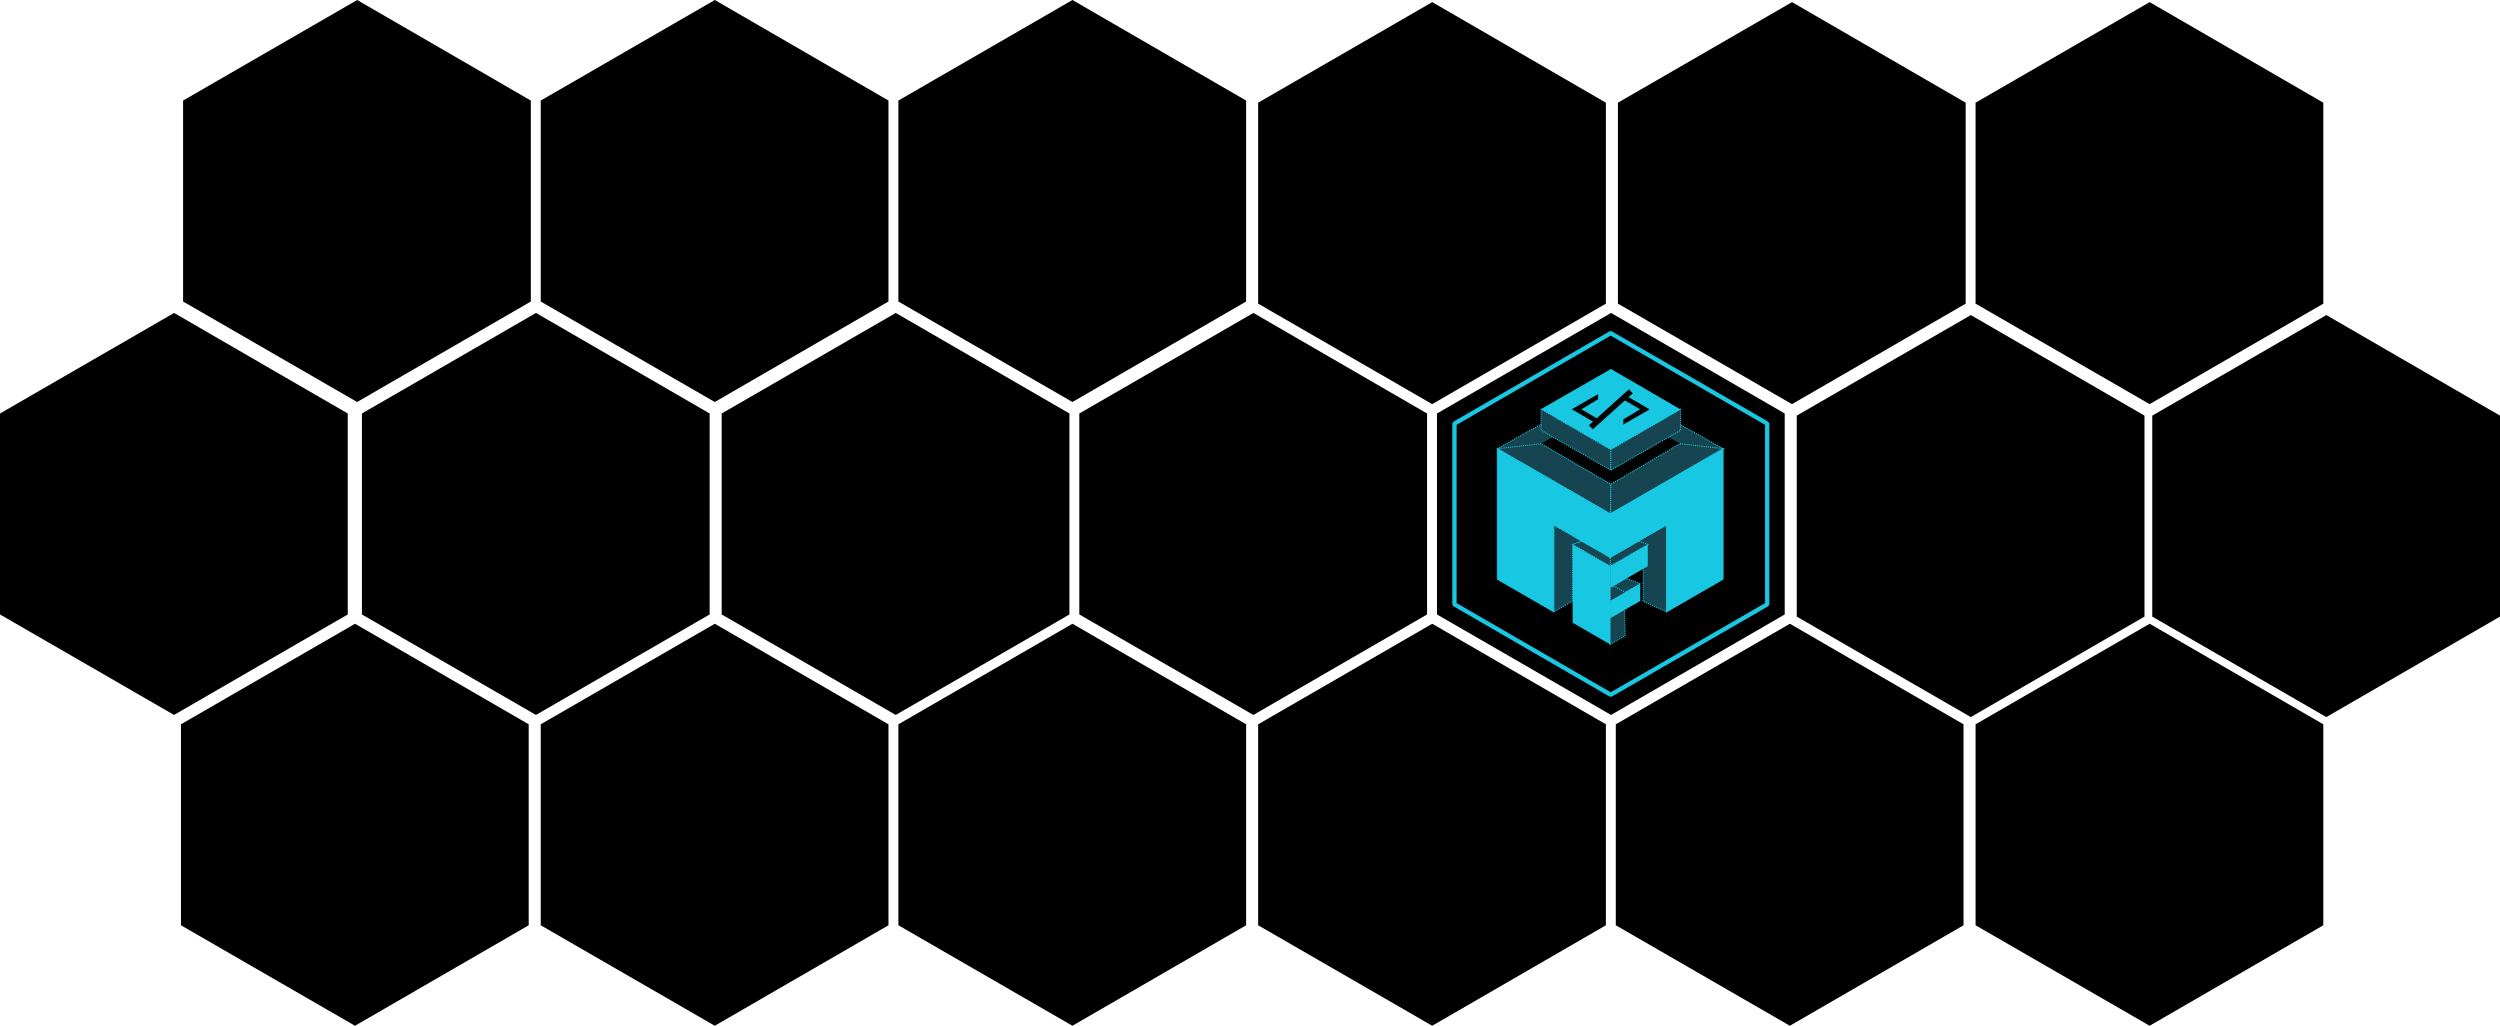 <?xml version="1.0" encoding="UTF-8" standalone="no"?>
<!-- Created with Inkscape (http://www.inkscape.org/) -->

<svg
   width="621.425mm"
   height="254.972mm"
   viewBox="0 0 621.425 254.972"
   version="1.1"
   id="svg5"
   xml:space="preserve"
   xmlns:inkscape="http://www.inkscape.org/namespaces/inkscape"
   xmlns:sodipodi="http://sodipodi.sourceforge.net/DTD/sodipodi-0.dtd"
   xmlns="http://www.w3.org/2000/svg"
   xmlns:svg="http://www.w3.org/2000/svg"><sodipodi:namedview
     id="namedview7"
     pagecolor="#505050"
     bordercolor="#eeeeee"
     borderopacity="1"
     inkscape:showpageshadow="0"
     inkscape:pageopacity="0"
     inkscape:pagecheckerboard="0"
     inkscape:deskcolor="#505050"
     inkscape:document-units="mm"
     showgrid="true"
     inkscape:zoom="0.84809203"
     inkscape:cx="800.62066"
     inkscape:cy="321.30947"
     inkscape:window-width="1366"
     inkscape:window-height="704"
     inkscape:window-x="0"
     inkscape:window-y="0"
     inkscape:window-maximized="1"
     inkscape:current-layer="layer1"
     showguides="false"><inkscape:grid
       type="axonomgrid"
       id="grid5553"
       enabled="true" /></sodipodi:namedview><defs
     id="defs2" /><g
     inkscape:label="Camada 1"
     inkscape:groupmode="layer"
     id="layer1"
     transform="translate(181.112,49.276)"><g
       id="g10554"><path
         style="fill:none;fill-opacity:1;stroke:none;stroke-width:2.468;stroke-dasharray:none;stroke-opacity:1;paint-order:stroke fill markers"
         d="M 129.696,26.713 V 130.274 l 89.687,51.781 89.509,-51.781 V 26.713 L 219.405,-25.105 Z"
         id="path5188" /><g
         id="g10495"><path
           style="fill:#000000;fill-opacity:1;stroke:none;stroke-width:1.191;stroke-dasharray:none;stroke-opacity:1;paint-order:stroke fill markers"
           d="M 176.076,53.507 V 103.461 l 43.262,24.977 43.176,-24.977 V 53.507 L 219.348,28.512 Z"
           id="path9767" /><g
           id="g9765"
           transform="matrix(0.598,0,0,0.598,88.157,31.547)"><path
             style="fill:none;fill-opacity:1;stroke:#18c8e3;stroke-width:1.791;stroke-miterlimit:0;stroke-dasharray:none;stroke-dashoffset:0;stroke-opacity:1;paint-order:stroke fill markers"
             d="m 284.297,40.922 v 75.134 l -65.067,37.567 -64.938,-37.567 V 40.922 L 219.214,3.328 Z"
             id="path8612" /><path
             style="fill:none;fill-opacity:1;stroke:none;stroke-width:1.406;stroke-dasharray:none;stroke-opacity:1;paint-order:stroke fill markers"
             d="M 168.252,48.987 V 107.984 L 219.345,137.482 270.336,107.984 V 48.987 L 219.357,19.468 Z"
             id="path1925" /><path
             style="fill:#164450;fill-opacity:1;stroke:#18c8e3;stroke-width:0.448;stroke-linecap:butt;stroke-linejoin:round;stroke-dasharray:0.448, 0.448;stroke-dashoffset:0;stroke-opacity:1;paint-order:markers stroke fill"
             d="m 266.073,51.363 -46.95,-26.148 -0.03,42.589 0.123,10.664 z"
             id="path4126"
             sodipodi:nodetypes="ccccc" /><path
             style="fill:#000000;fill-opacity:0.98;stroke:none;stroke-width:1.808;stroke-linecap:round;stroke-linejoin:round;stroke-dashoffset:4.656;stroke-opacity:1"
             d="m 172.151,105.506 7.819,4.54 7.819,4.54 7.819,4.54 7.819,4.54 7.819,4.54 7.819,4.54 7.841,-4.501 7.841,-4.501 7.841,-4.501 7.841,-4.501 7.841,-4.501 7.841,-4.501 -7.819,-4.54 -7.819,-4.54 -7.819,-4.54 -7.819,-4.54 -7.819,-4.54 -7.819,-4.54 -7.841,4.501 -7.841,4.501 -7.841,4.501 -7.841,4.501 -7.841,4.501 z"
             id="path5944" /><path
             style="fill:#164450;fill-opacity:1;stroke:#18c8e3;stroke-width:0.448;stroke-dasharray:0.448, 0.448;stroke-dashoffset:0;stroke-opacity:1;paint-order:markers stroke fill"
             d="m 242.467,119.174 -9.786,-4.401 0.103,-13.255 -1.969,-8.112 -11.838,3.165 23.49,-13.562 z"
             id="path2760"
             sodipodi:nodetypes="ccccccc" /><path
             style="fill:#164450;fill-opacity:1;stroke:#18c8e3;stroke-width:0.448;stroke-linecap:butt;stroke-linejoin:round;stroke-dasharray:0.448, 0.448;stroke-dashoffset:0;stroke-opacity:1;paint-order:markers stroke fill"
             d="m 172.089,51.363 46.95,-26.148 0.03,42.589 -0.123,10.664 z"
             id="path3206"
             sodipodi:nodetypes="ccccc" /><path
             style="fill:#164450;fill-opacity:1;stroke:#18c8e3;stroke-width:0.448;stroke-dasharray:0.448, 0.448;stroke-dashoffset:0;stroke-opacity:1;paint-order:markers stroke fill"
             d="m 195.58,119.174 7.83,-4.521 V 91.146 l 3.915,-1.356 11.745,6.781 -23.49,-13.562 z"
             id="path3166"
             sodipodi:nodetypes="ccccccc" /><path
             style="fill:#164450;fill-opacity:1;stroke:#18c8e3;stroke-width:0.448;stroke-linecap:butt;stroke-linejoin:round;stroke-dasharray:0.448, 0.448;stroke-dashoffset:0;stroke-opacity:1;paint-order:markers stroke fill"
             d="m 234.831,91.11 -4.008,-1.356 -11.745,6.781 0.093,3.617 z"
             id="path2912"
             sodipodi:nodetypes="ccccc" /><g
             id="g4050"
             transform="matrix(1.808,0,0,1.808,-211.439,-50.241)"><g
               id="g4039"><path
                 style="fill:#164450;fill-opacity:1;stroke:#18c8e3;stroke-width:0.248;stroke-dasharray:0.248, 0.248;stroke-dashoffset:0;stroke-opacity:1;paint-order:markers stroke fill"
                 d="m 245.004,87.188 -3.311,-1.203 -3.617,2.203 v 3 z"
                 id="path2968" /><path
                 style="fill:#164450;fill-opacity:1;stroke:#18c8e3;stroke-width:0.248;stroke-dasharray:0.248, 0.248;stroke-dashoffset:0;stroke-opacity:1;paint-order:markers stroke fill"
                 d="m 238.076,101.188 v -6 -7 l 0.742,-0.452 2.722,1.452 -0.177,4.102 0.177,5.916 z"
                 id="path3162"
                 sodipodi:nodetypes="cccccccc" /><path
                 style="fill:#19cae5;fill-opacity:0.988;stroke:none;stroke-width:1;stroke-linecap:round;stroke-linejoin:round;stroke-dashoffset:4.656;stroke-opacity:1"
                 d="m 238.076,91.188 4.33,-2.5 2.598,-1.5 v 4 l -2.598,1.5 -4.33,2.5 z"
                 id="path2950" /></g><path
               style="fill:#19cae5;fill-opacity:0.988;stroke:none;stroke-width:1;stroke-linecap:round;stroke-linejoin:round;stroke-dashoffset:4.656;stroke-opacity:1"
               d="m 238.076,83.188 4.33,-2.5 4.33,-2.5 v 5 l -4.33,2.5 -4.33,2.5 z"
               id="path2948" /></g><path
             style="fill:#164450;fill-opacity:1;stroke:#18c8e3;stroke-width:0.448;stroke-dasharray:0.448, 0.448;stroke-dashoffset:0;stroke-opacity:1;paint-order:markers stroke fill"
             d="m 203.41,91.146 3.915,-1.356 11.745,6.781 -2e-5,3.617 z"
             id="path3164" /><path
             style="fill:#19cae5;fill-opacity:0.988;stroke:none;stroke-width:1.808;stroke-linecap:round;stroke-linejoin:round;stroke-dashoffset:4.656;stroke-opacity:1"
             d="m 219.07,132.736 v -9.041 -9.041 -9.041 -5.425 l -15.66,-9.041 v 5.425 9.193 8.89 9.041 l 7.83,4.521 z"
             id="path2946" /><path
             style="fill:#000000;fill-opacity:1;stroke:none;stroke-width:1.117;stroke-linecap:round;stroke-linejoin:round;stroke-dashoffset:4.656;stroke-opacity:1"
             d="m 190.31,49.288 4.832,2.806 4.832,2.806 4.832,2.806 4.832,2.806 4.832,2.806 4.832,2.806 4.846,-2.782 4.846,-2.782 4.846,-2.782 4.846,-2.782 4.846,-2.782 4.846,-2.782 -4.832,-2.806 -4.832,-2.806 -4.832,-2.806 -4.832,-2.806 -4.832,-2.806 -4.832,-2.806 -4.846,2.782 -4.846,2.782 -4.846,2.782 -4.846,2.782 -4.846,2.782 z"
             id="path4149"
             sodipodi:nodetypes="ccccccccccccccccccccccccc" /><path
             style="fill:#164450;fill-opacity:1;stroke:#18c8e3;stroke-width:0.452;stroke-linecap:butt;stroke-linejoin:round;stroke-dasharray:0.452, 0.452;stroke-dashoffset:0;stroke-opacity:1;paint-order:markers stroke fill"
             d="m 190.31,34.938 v 8.754 l 29.013,16.648 -0.021,-8.572 z"
             id="path3773"
             sodipodi:nodetypes="ccccc" /><path
             style="fill:#164450;fill-opacity:1;stroke:#18c8e3;stroke-width:0.452;stroke-linecap:butt;stroke-linejoin:round;stroke-dasharray:0.452, 0.452;stroke-dashoffset:0;stroke-opacity:1;paint-order:markers stroke fill"
             d="m 248.279,34.938 v 8.754 l -29.013,16.648 0.021,-8.572 z"
             id="path4002"
             sodipodi:nodetypes="ccccc" /><g
             id="g4229"
             transform="matrix(1.808,0,0,1.808,-161.681,-102.23)"><path
               style="fill:#18c8e3;fill-opacity:1;stroke:none;stroke-width:0.618;stroke-linecap:round;stroke-linejoin:round;stroke-dashoffset:4.656;stroke-opacity:1"
               d="m 194.655,75.853 2.672,1.552 2.672,1.552 2.672,1.552 2.672,1.552 2.672,1.552 2.672,1.552 2.68,-1.538 2.68,-1.538 2.68,-1.538 2.68,-1.538 2.68,-1.538 2.68,-1.538 -2.672,-1.552 -2.672,-1.552 -2.672,-1.552 -2.672,-1.552 -2.672,-1.552 -2.672,-1.552 -2.68,1.538 -2.68,1.538 -2.68,1.538 -2.68,1.538 -2.68,1.538 z"
               id="path2810"
               sodipodi:nodetypes="ccccccccccccccccccccccccc" /><g
               id="g3227"
               style="fill:#000000;fill-opacity:0.98"
               transform="matrix(0.649,0,0,0.649,53.723,62.289)"><path
                 style="fill:#000000;fill-opacity:0.98;stroke:none;stroke-width:0.017;stroke-opacity:0.98;paint-order:stroke fill markers"
                 d="m 237.378,26.348 0.005,-1.936 -5.904,-3.455 5.921,-3.578 0.004,-1.813 -9.35,5.367 z"
                 id="path3517"
                 sodipodi:nodetypes="ccccccc" /><path
                 style="fill:#000000;fill-opacity:0.98;stroke:none;stroke-width:0.048;stroke-opacity:0.98;paint-order:stroke fill markers"
                 d="m 234.108,26.633 14.179,-12.765 1.414,1.414 -14.179,12.765 z"
                 id="path3519"
                 sodipodi:nodetypes="ccccc" /><path
                 style="fill:#000000;fill-opacity:0.98;stroke:none;stroke-width:0.017;stroke-opacity:0.98;paint-order:stroke fill markers"
                 d="m 246.335,15.567 -0.005,1.936 5.904,3.455 -5.921,3.578 -0.004,1.813 9.35,-5.367 z"
                 id="path2787"
                 sodipodi:nodetypes="ccccccc" /></g></g><path
             style="fill:#164450;fill-opacity:1;stroke:#18c8e3;stroke-width:0.448;stroke-linecap:butt;stroke-linejoin:round;stroke-dasharray:0.448, 0.448;stroke-dashoffset:0;stroke-opacity:1;paint-order:markers stroke fill"
             d="m 172.089,51.363 18.221,-2.076 28.992,16.834 -0.087,12.347 z"
             id="path4243"
             sodipodi:nodetypes="ccccc" /><path
             style="fill:#164450;fill-opacity:1;stroke:#18c8e3;stroke-width:0.448;stroke-linecap:butt;stroke-linejoin:round;stroke-dasharray:0.448, 0.448;stroke-dashoffset:0;stroke-opacity:1;paint-order:markers stroke fill"
             d="m 266.297,51.363 -18.221,-2.076 -28.775,16.834 -0.103,12.376 z"
             id="path4245"
             sodipodi:nodetypes="ccccc" /><path
             style="fill:#19cae5;fill-opacity:0.988;stroke:#18c8e3;stroke-width:0.362;stroke-linecap:butt;stroke-linejoin:round;stroke-dasharray:none;stroke-dashoffset:4.656;stroke-opacity:1;paint-order:markers stroke fill"
             d="m 265.957,51.363 v 9.041 9.041 9.041 9.041 9.041 9.041 l -7.83,4.521 -7.83,4.521 -7.83,4.521 v -9.041 -9.041 -9.041 -9.041 l -7.83,4.521 -7.83,4.521 -7.83,4.521 v -9.041 -9.041 l 7.83,-4.521 7.83,-4.521 7.83,-4.521 7.83,-4.521 7.83,-4.521 z"
             id="path2890" /><path
             style="fill:#19cae5;fill-opacity:0.988;stroke:#18c8e3;stroke-width:0.362;stroke-linecap:round;stroke-linejoin:round;stroke-dasharray:none;stroke-dashoffset:4.656;stroke-opacity:1;paint-order:markers stroke fill"
             d="m 172.089,51.363 v 9.041 9.041 9.041 9.041 9.041 9.041 l 7.83,4.521 7.83,4.521 7.83,4.521 v -9.041 -9.041 -9.041 -9.041 l 7.83,4.521 7.83,4.521 7.83,4.521 v -9.041 -9.041 l -7.83,-4.521 -7.83,-4.521 -7.83,-4.521 -7.83,-4.521 -7.83,-4.521 z"
             id="path2810-3" /></g></g><path
         style="fill:#000000;fill-opacity:1;stroke:none;stroke-width:1.191;stroke-dasharray:none;stroke-opacity:1;paint-order:stroke fill markers"
         d="M 87.176,53.507 V 103.461 L 130.437,128.438 173.613,103.461 V 53.507 L 130.448,28.512 Z"
         id="path9959" /><path
         style="fill:#000000;fill-opacity:1;stroke:none;stroke-width:1.191;stroke-dasharray:none;stroke-opacity:1;paint-order:stroke fill markers"
         d="m 131.626,130.765 v 49.954 l 43.262,24.977 43.176,-24.977 v -49.954 l -43.165,-24.995 z"
         id="path9961" /><path
         style="fill:#000000;fill-opacity:1;stroke:none;stroke-width:1.191;stroke-dasharray:none;stroke-opacity:1;paint-order:stroke fill markers"
         d="m 220.526,130.765 v 49.954 l 43.262,24.977 43.176,-24.977 v -49.954 l -43.165,-24.995 z"
         id="path9963" /><path
         style="fill:#000000;fill-opacity:1;stroke:none;stroke-width:1.191;stroke-dasharray:none;stroke-opacity:1;paint-order:stroke fill markers"
         d="m 265.505,54.036 v 49.954 l 43.262,24.977 43.176,-24.977 V 54.036 L 308.777,29.041 Z"
         id="path9965" /><path
         style="fill:#000000;fill-opacity:1;stroke:none;stroke-width:1.191;stroke-dasharray:none;stroke-opacity:1;paint-order:stroke fill markers"
         d="m 42.197,130.765 v 49.954 L 85.458,205.696 128.634,180.719 V 130.765 L 85.468,105.77 Z"
         id="path9967" /><path
         style="fill:#000000;fill-opacity:1;stroke:none;stroke-width:1.191;stroke-dasharray:none;stroke-opacity:1;paint-order:stroke fill markers"
         d="m 221.055,-23.752 v 49.954 l 43.262,24.977 43.176,-24.977 v -49.954 l -43.165,-24.995 z"
         id="path9969" /><path
         style="fill:#000000;fill-opacity:1;stroke:none;stroke-width:1.191;stroke-dasharray:none;stroke-opacity:1;paint-order:stroke fill markers"
         d="m 131.626,-23.752 v 49.954 l 43.262,24.977 43.176,-24.977 v -49.954 l -43.165,-24.995 z"
         id="path9971" /><path
         style="fill:#000000;fill-opacity:1;stroke:none;stroke-width:1.191;stroke-dasharray:none;stroke-opacity:1;paint-order:stroke fill markers"
         d="m -46.703,130.765 v 49.954 L -3.442,205.696 39.734,180.719 V 130.765 L -3.432,105.77 Z"
         id="path10198" /><path
         style="fill:#000000;fill-opacity:1;stroke:none;stroke-width:1.191;stroke-dasharray:none;stroke-opacity:1;paint-order:stroke fill markers"
         d="M -1.724,53.507 V 103.461 L 41.537,128.438 84.713,103.461 V 53.507 L 41.548,28.512 Z"
         id="path10200" /><path
         style="fill:#000000;fill-opacity:1;stroke:none;stroke-width:1.191;stroke-dasharray:none;stroke-opacity:1;paint-order:stroke fill markers"
         d="M 42.197,-24.281 V 25.673 L 85.458,50.651 128.634,25.673 V -24.281 L 85.468,-49.276 Z"
         id="path10202" /><path
         style="fill:#000000;fill-opacity:1;stroke:none;stroke-width:1.191;stroke-dasharray:none;stroke-opacity:1;paint-order:stroke fill markers"
         d="M -91.153,53.507 V 103.461 L -47.892,128.438 -4.716,103.461 V 53.507 L -47.882,28.512 Z"
         id="path10204" /><path
         style="fill:#000000;fill-opacity:1;stroke:none;stroke-width:1.191;stroke-dasharray:none;stroke-opacity:1;paint-order:stroke fill markers"
         d="M -46.703,-24.281 V 25.673 L -3.442,50.651 39.734,25.673 V -24.281 L -3.432,-49.276 Z"
         id="path10206" /><path
         style="fill:#000000;fill-opacity:1;stroke:none;stroke-width:1.191;stroke-dasharray:none;stroke-opacity:1;paint-order:stroke fill markers"
         d="m 309.955,130.765 v 49.954 l 43.262,24.977 43.176,-24.977 v -49.954 l -43.165,-24.995 z"
         id="path10458" /><path
         style="fill:#000000;fill-opacity:1;stroke:none;stroke-width:1.191;stroke-dasharray:none;stroke-opacity:1;paint-order:stroke fill markers"
         d="m 309.955,-23.752 v 49.954 l 43.262,24.977 43.176,-24.977 v -49.954 l -43.165,-24.995 z"
         id="path10460" /><path
         style="fill:#000000;fill-opacity:1;stroke:none;stroke-width:1.191;stroke-dasharray:none;stroke-opacity:1;paint-order:stroke fill markers"
         d="m 353.876,54.036 v 49.954 l 43.262,24.977 43.176,-24.977 V 54.036 L 397.148,29.041 Z"
         id="path10462" /><path
         style="fill:#000000;fill-opacity:1;stroke:none;stroke-width:1.191;stroke-dasharray:none;stroke-opacity:1;paint-order:stroke fill markers"
         d="m -135.603,-24.281 v 49.954 l 43.262,24.977 43.176,-24.977 v -49.954 l -43.165,-24.995 z"
         id="path10497" /><path
         style="fill:#000000;fill-opacity:1;stroke:none;stroke-width:1.191;stroke-dasharray:none;stroke-opacity:1;paint-order:stroke fill markers"
         d="m -136.133,130.765 v 49.954 l 43.262,24.977 43.176,-24.977 V 130.765 L -92.861,105.77 Z"
         id="path10499" /><path
         style="fill:#000000;fill-opacity:1;stroke:none;stroke-width:1.191;stroke-dasharray:none;stroke-opacity:1;paint-order:stroke fill markers"
         d="M -181.112,53.507 V 103.461 l 43.262,24.977 43.176,-24.977 V 53.507 L -137.84,28.512 Z"
         id="path10501" /></g></g></svg>
